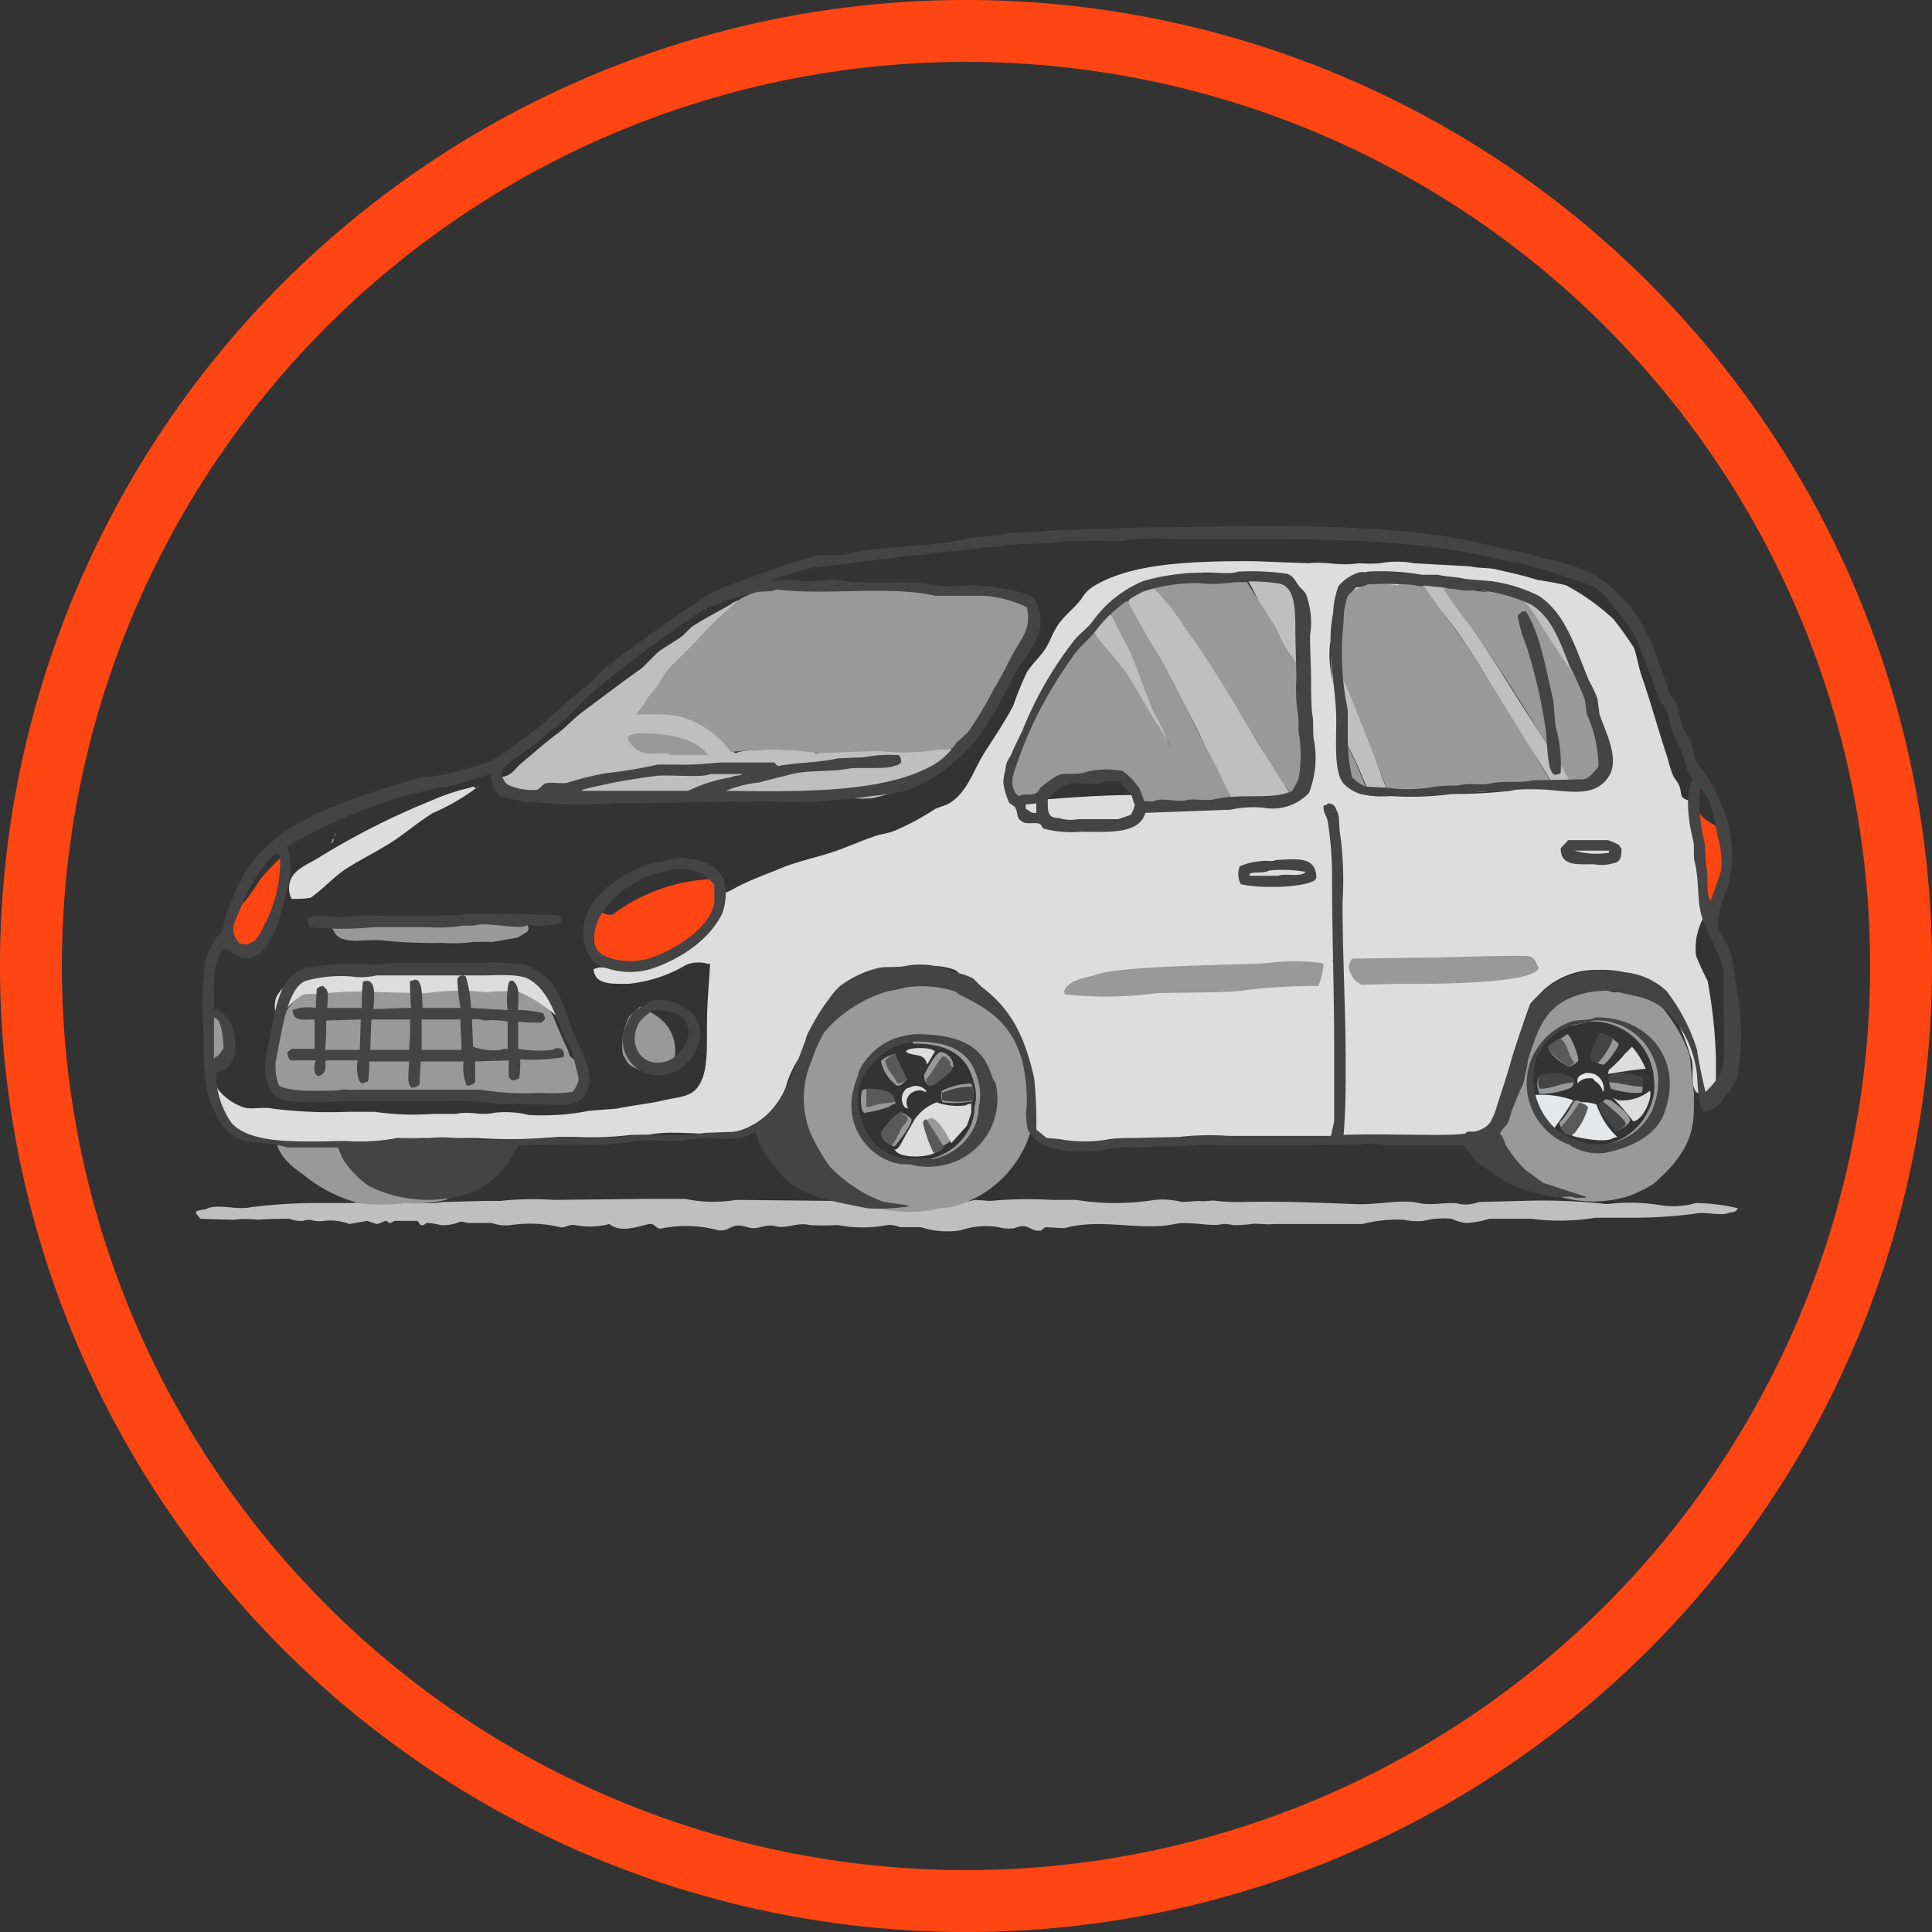 <svg xmlns="http://www.w3.org/2000/svg" width="184.2" height="184.2" viewBox="0 0 184.2 184.2">
  <rect x="0" y="0" width="184.2" height="184.2" fill="#333333" stroke="none"/>
  <g id="car-full-circle-chart" transform="translate(-1.3 -1.3)">
    <path id="Path_7361" data-name="Path 7361" d="M93.4,185.5a92.1,92.1,0,1,1,92.1-92.1A92.056,92.056,0,0,1,93.4,185.5Zm0-5.9A86.2,86.2,0,1,0,7.2,93.4a86.209,86.209,0,0,0,86.2,86.2Z" fill="#ff4612"/>
    <path id="Path_7362" data-name="Path 7362" d="M32.8,84c.1,0,.1,0,.2.1C32.9,84.1,32.8,84.1,32.8,84Z" fill="#fbfafa"/>
    <path id="Path_7363" data-name="Path 7363" d="M33.3,80.8c0,.1,0,.1-.1.2A.349.349,0,0,1,33.3,80.8Z" fill="#fbfafa"/>
    <path id="Path_7364" data-name="Path 7364" d="M33.1,81.3c0,.1,0,.2-.1.2C33,81.4,33,81.3,33.1,81.3Z" fill="#fbfafa"/>
    <path id="Path_7365" data-name="Path 7365" d="M33,81.5c0,.1,0,.1-.1.2C32.9,81.6,32.9,81.5,33,81.5Z" fill="#fbfafa"/>
    <g id="Group_6442" data-name="Group 6442">
      <path id="Path_7366" data-name="Path 7366" d="M120.3,56.7a7.792,7.792,0,0,1,3.7.3,10.572,10.572,0,0,1,1.7,2.6,9.737,9.737,0,0,1-.2,2.4c0,1.4.3,2.6.3,4h-.1v-.2a18.568,18.568,0,0,1-2.2-2.7C122.3,61.2,121.5,58.7,120.3,56.7Zm-9.4.3c.2,0,.2,0,.3.1,4.4,4.2,7.1,10.3,10.4,15.6.8,1.2,1.6,2.5,2.4,3.8.2.3.8.9.7,1.3-.1.2,0,.1-.2.2l-1.8.3c-.3-.7-1.8-.5-2.8-.4a7.007,7.007,0,0,1-1.4.3c-.9-2.1-1.6-4.1-2.5-6.2a66.048,66.048,0,0,0-4.6-8.2c-.8-1.2-1.5-2.5-2.3-3.8a2.2,2.2,0,0,1-.2-1.4C109.2,57.6,110.2,57.6,110.9,57Zm25.9-.1a8.1,8.1,0,0,1,2.2,0,22.638,22.638,0,0,0,2.6,4.2c2.3,3.3,4.3,6.8,6.6,10.2.7,1.1,1.5,2.2,2.2,3.3a4.869,4.869,0,0,1,1.1,1.8h-2c-1-1.9-2.3-3.7-3.4-5.5-2-3.1-3.7-6.3-5.8-9.3C139.3,60.2,137.7,58.4,136.8,56.9ZM72.1,58.3c.2,0,.2,0,.3.1a16.128,16.128,0,0,0-2.8,2.4l-.9,1a21.711,21.711,0,0,0-4.5,5.1L63.1,68a14.63,14.63,0,0,0-.9,1.3c1.1,0,2,.1,3.1.1.4.2,1.4.1,1.8.3A16.409,16.409,0,0,1,70,71.3c.6.4.7,1.7,1.5,1.8.7-.5,6.4-.3,7.1-.3,0,0,.4.2.4.3.5.2,1.7-.9,2.3-1,2-.4,9.1.7,11.5.6v.2A13.721,13.721,0,0,0,91,74.5a16.638,16.638,0,0,1-2.7,1.3l-.6.1-.7.7a11.224,11.224,0,0,1-2.6.8,10.393,10.393,0,0,1-3.9-.4A5.279,5.279,0,0,0,78,77l-4.5.1L69.4,77a49.115,49.115,0,0,1-7.7.3l-3.8.1a3.112,3.112,0,0,1-.6-.4,8.223,8.223,0,0,0-2.7.2H52.5c-2.5,0-3.3,0-4-1.8,1.6.1,1.8-.8,2.7-1.5,1.1-.9,2.2-1.9,3.3-2.7.8-.6,1.5-1.4,2.3-2,1.9-1.4,3.7-2.8,5.7-4.2L64,63.5c.8-.6,1.6-1,2.4-1.6l.8-.8c1.2-.8,2.6-1.5,3.8-2.2.3-.3.8-.3,1.1-.6Zm73.1-.5c.3.1,1.5.4,1.7.5.5.2.8.7,1.2,1,.9.6,1.2,1.9,1.8,2.8a6.885,6.885,0,0,0,1.1,1.3,13.426,13.426,0,0,1,1.2,3c.1.4.7,1,.8,1.5-.1,0,.1,2.5,0,2.5-1.2-2-3.7-6.7-5-8.8A33.747,33.747,0,0,1,145.2,57.8Zm-38.1,2a15.82,15.82,0,0,1,2.7,3.1c1.1,2.1.7,4.2,1.6,6.4a10.108,10.108,0,0,1,1.3,3h-.1v-.2a13.015,13.015,0,0,1-1.8-2.3c-.9-1.4-1.5-3.2-2.4-4.5-.7-1-2-1.5-2.7-2.5a5.019,5.019,0,0,1-.2-1.2Zm21.1,4.1a8.945,8.945,0,0,1,1.9,3.1c1.3,3.1,2.3,6.9,3.6,10h-1.8c-.6-1.3-1.1-2.7-1.8-4l-.9-1.8.1-2.3-.5-.4a17.589,17.589,0,0,1-.6-4.6ZM65,71.3A10.086,10.086,0,0,1,68.8,73v.2a26.7,26.7,0,0,1-4,0,8.574,8.574,0,0,1-2.7-.5,1.943,1.943,0,0,1-.9-1.1c.3-.1.7-.2,1-.3Zm47.8,1.1c.1.1,0,0,.1.2h-.1Zm0,.2c.1.1,0,0,.1.2h-.1Zm.1.1c.1.1,0,0,.1.2h-.1Zm.1.2c.1.1,0,0,.1.2H113ZM84.6,115.7a18.6,18.6,0,0,1,4.7.3,7.412,7.412,0,0,0,2.1-.1,9.253,9.253,0,0,0,2.9-.2l1.4.1a38.529,38.529,0,0,1,5.9-.1h2.3a23.587,23.587,0,0,0,7.5,0,7.634,7.634,0,0,1,2.6.2l1.6-.1c.5.1,1.2-.1,1.7,0a20.9,20.9,0,0,0,2.5.1c3.6-.1,8,.1,10.7.2,2.2.1,4.4-.5,6.1-.1,1.2.3,3-.2,3.9.1a3.591,3.591,0,0,0,1.8-.2l4-.1a56.22,56.22,0,0,1,8.2.3l1-.1a18.5,18.5,0,0,1,4.1.2,7.84,7.84,0,0,0,3.4-.2,18.251,18.251,0,0,1,4,.5c-.2.3-.3.4-.8.4-.7.4-2.3-.1-3.2.1a44.422,44.422,0,0,1-6.3.4h-3.3a20.793,20.793,0,0,1-6.1.1h-4a8.519,8.519,0,0,1-2.3.4,4.951,4.951,0,0,1-1.3-.4,8.223,8.223,0,0,0-2.7.2,5.462,5.462,0,0,1-1.8-.1,13.279,13.279,0,0,0-4,.4h-8.5c-.6.1-1.6-.1-2.1,0a10.869,10.869,0,0,1-1.8.1,2.769,2.769,0,0,0-.9-.1c-1.2.3-3.1-.3-4.6,0-3.2.7-7.1-.6-10.5.4l-1.8-.1a1.38,1.38,0,0,0-.4.3c-.8.2-1.1-.4-1.8-.4a2.354,2.354,0,0,0-.8.2,3.812,3.812,0,0,1-1.5-.1,7.387,7.387,0,0,0-3.6.3,8.105,8.105,0,0,1-3.8-.3h-2a2.537,2.537,0,0,0-1.2-.2,12.382,12.382,0,0,1-4.7,0,24.319,24.319,0,0,1-2.7,0c-1.2-.3-2.2.4-3.3.1-.8-.2-1.4.2-2.1.2-.5,0-1.1-.4-1.8-.2-.4.1-.8.5-1.5.4a11.824,11.824,0,0,0-5.3-.2c-.7.2-.7-.5-1.3-.4-1,.2-2.7.9-3.8,0a7.364,7.364,0,0,1-3.3.1c-.6-.1-.9.3-1.4.2a12.5,12.5,0,0,0-4.7-.2,3.722,3.722,0,0,1-1.8-.2H45.9c-.2,0-.5-.2-.8-.1a3.8,3.8,0,0,1-1.8.3,5.853,5.853,0,0,0-1.3-.2c-.1,0-.3.3-.6.2l-.3-.4H39c-.2,0-.3.2-.6.2,0,0-.2-.2-.3-.2-.2,0-.6.3-.9.3l-.9-.3-1.7.3a4.986,4.986,0,0,0-2.4-.3,2.879,2.879,0,0,1-1.3-.1,1.7,1.7,0,0,0-.7.1,2.954,2.954,0,0,1-1.3-.2c-1,0-2,0-3,.1a8.854,8.854,0,0,0-2.3,0l-3.2-.1L20,117v-.2a2.92,2.92,0,0,1,.9-.2c1-.6,3,.1,4.3-.2A50.7,50.7,0,0,1,32,116h2.9c.5-.1,1.2.1,1.8,0,2-.5,4.6.3,6.8-.1l4-.1H49a28.973,28.973,0,0,1,5.1-.1l9.1-.1h3.4a13.46,13.46,0,0,0,4.9.1l9.5.1a8.744,8.744,0,0,0,3.6-.1Z" fill="#bfbfbf"/>
      <path id="Path_7367" data-name="Path 7367" d="M87.3,107.4v.2c0,.1-.1.1-.2.2v.1a5.639,5.639,0,0,1-1.1,2c-.1.1-.1.1-.2.1.1.2.1.1.4.4a.52.52,0,0,0,.4.2c.6-.7,1.7-2.2,1.6-2.6A2.361,2.361,0,0,0,87.3,107.4ZM133.7,77c2.2-.2,4.5-.2,6.7-.2a18.213,18.213,0,0,0,3.3-.1c.5-.1,1.3,0,1.7-.1.9-.2,2.8.2,3.4-.2h.7c-2.7-4.5-5.4-8.9-8.2-13.3-1.3-2-2.9-3.9-4.2-5.9a6.465,6.465,0,0,1-2-.4,16.859,16.859,0,0,0-3.2-.1c-.7.6-2.1.6-2.6,1.4s-.2,1.6-.4,2.7c-.1.5-.4,1.2-.5,1.6v1.4c.4,1.4,1.3,2.9,1.8,4.2,1.2,3.1,2.4,6,3.5,9ZM63.8,98.1c-.4-.3-.7-.3-1.1-.8h-.4l-1,.9a5.853,5.853,0,0,0-.6,3.7c.2.2.3.6.5.8.5.5,2.5,1.3,3.4.6.5-.2.5-.8,1-1.1A3.91,3.91,0,0,0,63.8,98.1ZM62.1,71.2c-.2.1-.7.1-.9.3-.1.1,0,.2,0,.4.5.6.7,1,1.6,1.2.8.2,1.9-.2,2.5.2h3.5C67.7,71.7,65.1,71.2,62.1,71.2Zm24.6,35.3-.3-.7c-.2-.4-2.6-.8-2.8-.6-.3.1-.3,2.1.1,2.2a10.548,10.548,0,0,0,2.4-.6C86.3,106.6,86.5,106.6,86.7,106.5Zm-40.6,4a25.726,25.726,0,0,0-6.8-.6c-.5.3-1.6,0-2.3.2a30.965,30.965,0,0,1-6.1.1c-.7,0-2.2.2-2.6-.1a1.421,1.421,0,0,0-.6.2c.2,1.2,1.5,2.3,2.4,2.9a13.958,13.958,0,0,0,5.4,2.8,15.484,15.484,0,0,0,4.3,0,13.272,13.272,0,0,0,4-.3,15.321,15.321,0,0,0,4.2-3.4c.3-.4.5-1.1,1-1.5-.6-.5-2-.1-2.9-.3Zm39-37.6a20.34,20.34,0,0,0,5.5-.1c.5-.1,1.1.1,1.5-.2,1.4,0,1.9-1.6,2.5-2.5.2-.3.6-.6.8-.9,1-1.5,1.5-3.2,2.5-4.7a6.918,6.918,0,0,0,1.8-4.7c-.3-.3-.5-.7-.8-1a7.366,7.366,0,0,0-1.4-.4c-.9-.4-1.8-.7-2.7-1H90.1a30.834,30.834,0,0,0-5.3-.3H77.2c-.5.5-.9-.1-1.6.1a10.052,10.052,0,0,0-3.7,1.2,33.2,33.2,0,0,0-4.3,4.1L65,65.1c-.4.5-.7,1.1-1.1,1.7L63,67.9a7.1,7.1,0,0,1-1,1.4v.1h3.2A9.209,9.209,0,0,1,71,73a33,33,0,0,1,8.3.1Zm-29.5,29-.2-.6c-.5-1-.9-2-1.4-3.2a14.647,14.647,0,0,0-1.7-2.4,12.423,12.423,0,0,1-3.3-.4H43.3c-3.4,0-6.4-.2-9.8-.2-.7.4-2.2.2-2.9.6-1.9,1.1-2.8,3.3-3.5,5.5a3.779,3.779,0,0,0,.9,3.9c1.5,1,2.7.3,4.1.6.6.1,1.6-.7,2.3-.5a22.567,22.567,0,0,0,3.7.1h5.5a32.876,32.876,0,0,1,7.6.9,9.729,9.729,0,0,0,5.3-.8,2.3,2.3,0,0,0,.5-2.6C56.5,102.4,55.9,102.4,55.6,101.9ZM98.7,71.2c-.2.3-.2.7-.4,1.1a3.943,3.943,0,0,0-.9,3.6v1c.1.4.5.6.7.9,2,.2,2.3-.8,3.3-1.8.2-.2.6-.3.8-.6l4.1-.4a12.272,12.272,0,0,1,2.6,1.2c.6.8.4,1.7,1.6,2a2.462,2.462,0,0,0,1.2.1c.1,0,.3-.3.4-.4,1.4-.1,2.9-.1,4.3-.1.7,0,1.8.4,2.2.1h.4a10.929,10.929,0,0,0-.8-1.5,30.211,30.211,0,0,0-1.8-3.6c-1.7-3.3-3.2-6.7-5.1-9.8-.7-1.1-1.3-2.2-1.9-3.3-.3-.4-.4-1.1-.9-1.3l-1.4,1.1a30.211,30.211,0,0,0,1.8,3.6c.9,2,1.5,4.1,2.4,6.1a24.772,24.772,0,0,1,1.7,3.7h0a11.815,11.815,0,0,0-1.6-2.9c-.9-1.5-1.7-3-2.7-4.5s-2.3-2.6-3.2-4.1c-.9.3-2.2,2.2-2.7,3a20.183,20.183,0,0,0-3,4.2,13.634,13.634,0,0,1-.4,1.7,5.5,5.5,0,0,1-.7.9Zm22.3.5c.9,1.5,1.8,2.9,2.7,4.4a4.2,4.2,0,0,1,.9,1.4c1.8-.4,1.4-4.7,1.3-6.9a5.853,5.853,0,0,0-.2-1.3V66a13.989,13.989,0,0,0-1.6-2.6c-.6-.9-.9-1.9-1.5-2.8-.8-1.3-1.7-2.6-2.4-3.8h-7.8c-.3.2-.9.1-1.2.3l-.1.1a20.821,20.821,0,0,1,3.2,4c2.4,3.2,4.4,6.8,6.7,10.5Zm27-.7a48.6,48.6,0,0,1,3.3,5.4c1.2-.1,2-1.2,2.8-1.7.4-2-.7-3.9-1.3-5.5-.2-.5-.2-1.2-.4-1.6a6.944,6.944,0,0,0-.5-1.3c-1.4-1.8-2.7-3.9-3.9-5.8-.5-.9-1.4-2-1.7-2-.6-.1-1-.5-1.5-.6-1.1-.3-2.6,0-3.4-.5h-2.5a31.756,31.756,0,0,0,2.7,3.7c2.2,3.2,4.3,6.5,6.4,9.9Zm-18.7.2h-.2v3.5c.1.2.4.4.4.5.3.5.4,1,.9,1.3.2.2.6.2.8.4h.5a28.255,28.255,0,0,0-1.7-4C129.8,72.4,129.5,71.8,129.3,71.2ZM38.1,91a48.738,48.738,0,0,0,5.4.2,15.063,15.063,0,0,0,3-.1h1.8l2.3-.4a8.794,8.794,0,0,0,1-.6c.1-.2,0-.1.1-.2a.764.764,0,0,0-.2-.5H45.1a20.184,20.184,0,0,1-3.5-.1c-.7-.2-1.7.1-2.4-.1H37.7a15.886,15.886,0,0,1-3.8-.2,2.506,2.506,0,0,0-.7.4c-.2.1-.1,0-.2.2s0,.3.1.4C33.7,91.6,36.3,90.7,38.1,91ZM21.3,97.5a18.413,18.413,0,0,1-.3,3.3c-.1.6.1,1.3-.2,1.8a.756.756,0,0,0,.1.4H22a2.586,2.586,0,0,0,1.1-1.4,3.642,3.642,0,0,0-1.8-4.1Zm133.6,8.7-.5-.1c-.2.1-.3.3-.6.4.1,1,1,1.7,1.5,2.4.1-.1.1.2.2.2.4-.1,1.3-.7,1.2-1.1C156.4,107.2,155.1,106.4,154.9,106.2Zm.7-5.4a4.248,4.248,0,0,0-1.7-1c-.2.3-1.1,2-.9,2.4a1.743,1.743,0,0,0,1.2.6C154.6,102.6,155.8,100.9,155.6,100.8ZM87,103.9a10.092,10.092,0,0,1-.7-1.5c-.1-.2.2-.4.3-.6-.5.1-1.3.5-1.3.7a3.9,3.9,0,0,0,1.5,2.3c.5.1.7-.4,1-.6-.2-.1-.6-.1-.8-.3Z" fill="#999"/>
      <path id="Path_7368" data-name="Path 7368" d="M162.4,101.9a15.3,15.3,0,0,0-3.3-5.3,6.633,6.633,0,0,0-1.9-.9c-.8-.2-1.6.3-2.1.2a18.916,18.916,0,0,0-2.3-.5c0-.1.1-.2.1-.4a11.706,11.706,0,0,0-3.8,1.7.905.905,0,0,1-.3,1c-.3.3-.7.4-1,.7a3.039,3.039,0,0,0-.5.7c-.3.6-.6,1.2-.9,1.7a1.47,1.47,0,0,1-.6.5,4.874,4.874,0,0,0-.4,1.1l-.3,1.6a20.365,20.365,0,0,1-.9,2.2c-.4.9-.4,2-1.1,2.6a10.768,10.768,0,0,0,4.9,5.8,11.432,11.432,0,0,0,8.7.7,15.054,15.054,0,0,0,2.2-1.1c3.9-3.3,3.9-5.7,3.9-7.7v-1.1c-.1-.4-.3-2.7-.4-3.5Zm-4,5.4a5.672,5.672,0,0,1-7.2,2.8,6.915,6.915,0,0,1-1.9-1,6.592,6.592,0,0,1-1.9-6.9,5.936,5.936,0,0,1,3.5-3.1,10.621,10.621,0,0,0,1.9-.4,5.853,5.853,0,0,1,6.2,5.6A5.087,5.087,0,0,1,158.4,107.3Z" fill="#999"/>
      <path id="Path_7369" data-name="Path 7369" d="M156.3,103.7a2.318,2.318,0,0,0-1.6.3,2.153,2.153,0,0,0,.2,1.1,8.506,8.506,0,0,0,2.2.4c.8,0,.7,0,.8-.2v-1.2A4.193,4.193,0,0,0,156.3,103.7Zm-8.1.1c-.1.1-.1.2-.2.2,0,.1-.1.2-.1.3a2,2,0,0,0,.2,1.3,8.025,8.025,0,0,0,3-.6C152.2,103.6,149.3,103.7,148.2,103.8Zm3,2.8a6.57,6.57,0,0,1-1.2,1.7c0,.2,0,.3.1.4.2.5,1,.7,1.1.8,1.1-.1.9-1.7,1.3-2.5,0-.4-.8-1-1.1-.7Zm-61.4,1.1-.6.5a6.22,6.22,0,0,0,.9,2.6,2.875,2.875,0,0,0,1.8-.7c-.1-1.1-1.1-1.6-1.5-2.4Zm61-4.7a1.7,1.7,0,0,0,1-.6c-.1-.8-.8-2.5-1.1-2.5a18.756,18.756,0,0,1-1.8,1.2C149.1,102,150.1,102.5,150.8,103Zm-59.7,2.3a1.388,1.388,0,0,0,0,.9.349.349,0,0,0,.1.2,8.881,8.881,0,0,0,2.8-.1,2.5,2.5,0,0,0-.1-1.7,6.438,6.438,0,0,0-2.8.7Zm-1.1-.5c.9-.2,1.5-1.3,2.2-1.8a1.4,1.4,0,0,0-1.2-1.4c-.5,0-1.5,2-1.6,2.2,0,.7.4,1,.6,1Zm56.7-9.3h1.8c.7-.2,1.2-1.2,2-1.4a7.367,7.367,0,0,0-.4-1.4c-.5-1.4-3.6-.7-5.2-1.1a34.321,34.321,0,0,0-6.4-.3h-7.4l-2.3.1v-.2h-.6c-.3.4-1.1.2-1.7.3l-3.4.3c-.2.1-.5.4-.7.4l-5.4.1c-.9.2-2,0-3,.2-2.6.6-5.5.4-8,1h-1.1c-1.4.3-3.9.1-4.8.8-.3.1-.4.3-.6.5,0,.4-.2.7.1,1.1.4,1.1,1.8.5,2.9.7.6.1,1.4-.4,2.1-.1a5.582,5.582,0,0,0,.8.5,7.267,7.267,0,0,0,2.5-.4l2.5-.1c1-.2,2.7,0,3.8-.3h1.7a29.106,29.106,0,0,1,5.1-.3h2a19.329,19.329,0,0,1,3.4-.1h6.8a38.46,38.46,0,0,0,8.3-.3c1.6,0,3.4-.1,5.2,0Z" fill="#999"/>
      <path id="Path_7370" data-name="Path 7370" d="M99.4,106.9a19.908,19.908,0,0,0-1.6-7.6,38.4,38.4,0,0,0-3-2.8c-.5-1-3.8-1.8-5.5-1.8a9.708,9.708,0,0,1-3.4,1.1A13.512,13.512,0,0,0,81.2,98a11.354,11.354,0,0,0-3.9,6.1,6.252,6.252,0,0,0-.4,3c1,3,1.9,5.6,4.2,7.3a13.9,13.9,0,0,0,2.1,1.1,5.223,5.223,0,0,0,1.1.8,12.984,12.984,0,0,0,6.2.3c.7-.2,1.2-.1,1.8-.3a10.6,10.6,0,0,0,7.2-6.9,20.082,20.082,0,0,0-.1-2.5Zm-5.2,0a4.529,4.529,0,0,1-.3,1.6,5.583,5.583,0,0,1-4,3.3H88.3a4.906,4.906,0,0,1-5.2-3.6,5.525,5.525,0,0,1-.3-3.1,6.365,6.365,0,0,1,3.9-4.1.367.367,0,0,0,.3-.1c0-.1.1-.1.2-.1a2.92,2.92,0,0,1,.9-.2c.1,0,.2.1.3.2,2.5,0,4.1.6,5.1,2.1a6.7,6.7,0,0,1,.7,1.8,4.108,4.108,0,0,1,0,2.2ZM81.8,77.1a.6.6,0,0,1,.4.1A.756.756,0,0,1,81.8,77.1Z" fill="#999"/>
      <path id="Path_7371" data-name="Path 7371" d="M87.6,106.9l.3.1a1.12,1.12,0,0,1,.3-1.5c.9-.5,1.1-.1,1.4-.1v-.1A1.248,1.248,0,0,0,88,105c-.5,0-1.1,1.1-.4,1.9Zm2.1-4.1h0l.7-1.2c.1-.1,0-.1-.2-.2-.2-.2-2.2-.3-2.5.1v.1C88.5,102.1,89.4,101.6,89.7,102.8ZM27.9,98.7a5.081,5.081,0,0,1,2.4-2.6l2-.1a32.473,32.473,0,0,1,5.4-.1l4.2.1a21.763,21.763,0,0,1,5.7-.1c1-.1,2-.1,3-.1a13.129,13.129,0,0,1,4,2.6h.1a10.144,10.144,0,0,0-1.6-2.6c-.3-.4-.3-.9-.6-1.3-.2-.3-.6-.4-.8-.6H43a32.33,32.33,0,0,1-4.4-.1H36.4a52.236,52.236,0,0,1-5.7-.1c-1,.9-2.6,1.5-3.1,2.8a2.817,2.817,0,0,0,.3,2.2ZM46.4,76.3a6.373,6.373,0,0,1-.7.2,20.211,20.211,0,0,0-3.2,1.1A71.507,71.507,0,0,0,31.8,83c-.9.6-2.4,1.1-2.8,2.2a2.263,2.263,0,0,0,.1,1.8,10.869,10.869,0,0,0,1.8-.1c1.3-.9,2.3-2.1,3.6-2.9s2.5-1.4,3.8-2.2c1.5-.9,2.8-2.1,4.3-3a19.793,19.793,0,0,0,4-2.3h.1A.769.769,0,0,0,46.4,76.3Zm46.9,30.4a6.1,6.1,0,0,1-2.7-.3,4.327,4.327,0,0,0-2.2,1.8c-.2.4-.7,1.2-.9,1.6-.3.5-.5,1.1-.9,1.1.4.9,3.3.8,4,.2,0,0-1-2.3-1.1-2.5-.2-.5.5-.7.6-.7.8.1,1.9,2.4,1.9,2.4.5-.6,1-1.1,1.5-1.7l.4-1.2v-.9A4.169,4.169,0,0,0,93.3,106.7Zm62.3-.5-.5-.2a20,20,0,0,1,1.9,2.2c.9,0,1.9-2.3,1.6-2.9a4.258,4.258,0,0,1-3,.9Zm2.6-3a7.434,7.434,0,0,0-1.3-2.1l-.7.7a10.606,10.606,0,0,1-1.5,1.5l-.1.4C155.8,103.5,157,103.3,158.2,103.2Z" fill="#ddd"/>
      <path id="Path_7372" data-name="Path 7372" d="M164.1,94.8a25.573,25.573,0,0,1-1.1-2.4,6.148,6.148,0,0,1,1.3-4.5v-.2c-.2.1-.2.2-.4.1h-.2a8.586,8.586,0,0,1-.3-1.7c-.1-.1.2-1.5.1-1.5a6.621,6.621,0,0,1-.1-2.8l-.5-3.8c-.2-.4-1-.4-1.2-.7s-.1-.6-.3-1.1c-.1-.3-.5-.7-.6-1a9.83,9.83,0,0,1-.5-1.6c-.9-2.7-1.6-5.3-2.5-7.9-.3-.9-.4-1.7-.7-2.6a28.319,28.319,0,0,0-2-2.8,21.419,21.419,0,0,0-4.5-3.2,25.579,25.579,0,0,0-2.7-.5c-1.2-.4-2.6-.7-3.9-1-.8-.2-1.7-.1-2.5-.3l-5.4-.3a8.6,8.6,0,0,0-3.2,0,14.55,14.55,0,0,1-2.1,0c-1.7.3-3.2-.2-4.7,0l-5.4-.2c-6,0-11.7.2-15.3,2.5a3.566,3.566,0,0,0-1,1.1c-.6.8-1.5,1.5-2.1,2.3s-.8,1.6-1.3,2.4-1.3,1.5-1.8,2.3a30.543,30.543,0,0,0-1.3,3.2c-.8,1.5-1.8,3-2.7,4.4-1.2,1.9-1.7,4-3.6,5l-1.1.4a24.186,24.186,0,0,1-3.9,2.1c-.7.3-1.4.3-2.1.6-1.2.4-2.5,1-3.7,1.4-1.8.6-3.4.9-5.1,1.6-1.2.5-2.6,1-3.8,1.6-.7.3-1.5,1-2.5.8.1.3.1.3.4.4-.1.3-.3.5-.4.8l-.2,1.1v.1c-.1.1-.4.1-.5.3-.4.7-.8,1.3-1.2,1.9a10.758,10.758,0,0,1-5.3,2.7c-1.2.3-3.5-.5-4-.2l-.3.1c.1,1.5,1.7,1.4,3.3,1.4a13.237,13.237,0,0,0,5.5-1.8,3.043,3.043,0,0,1,2.1-.1H69c-.1,1.9-.3,3.9-.3,5.9,0,2.5.1,4.7-1,6-.7.8-1.8.8-3.1,1.1-1.2.3-3.1.5-4.5.8l-2.6.2a22.68,22.68,0,0,1-5.8.4,9.2,9.2,0,0,0-3.3-.2c-1.2.3-2.3-.2-3.6.1H42.6a26.024,26.024,0,0,1-5.6-.2H34.5a43.387,43.387,0,0,1-7.2-.3c-.9-.2-1.9.1-2.7-.1a5.357,5.357,0,0,1-2.4-1.6c-.4-.5-.4-1.3-1-1.6v-.1h-.1a6.869,6.869,0,0,0,2.7,5.5c2.1,1.4,7.1,1,10.6,1a19.387,19.387,0,0,0,4.8-.3h7.6a48.375,48.375,0,0,0,7.6-.1h1.8a31.334,31.334,0,0,0,5.3-.2h1.6c2.8-.6,6.5.4,9-.5a7.033,7.033,0,0,0,4.1-4,9.8,9.8,0,0,1,2.2-4,1.048,1.048,0,0,0-.3-.4c.1-1,.8-1.5,1.2-2.1a11.938,11.938,0,0,1,.8-1.6,15.1,15.1,0,0,1,2.6-1.8,7.363,7.363,0,0,1,6.7-1.3c.4.1.7-.3,1.1-.4a5.847,5.847,0,0,1,1.9.4,9.516,9.516,0,0,1,1.9,2.1c4.7,1.9,5.1,7.8,5.3,12.2a.952.952,0,0,1-.2.7c0,.2.1.3.2.5.9,1.1,3.5,1,5.5,1l2.6-.3h2.6a20.933,20.933,0,0,0,2.4-.1,30.118,30.118,0,0,1,5.2-.1h5a4.441,4.441,0,0,0,2-.1,11.451,11.451,0,0,0,3.2-.1c.6,0,1.1-1.6,1-2.5l.3-.5a4.282,4.282,0,0,1-.6,2.2,2.768,2.768,0,0,0,.1.9l8.3.1a8.774,8.774,0,0,0,3.6-.2l.4-.4h1.1a2.445,2.445,0,0,0,1.1-.9,14.456,14.456,0,0,0,1.1-2.9c.1-.2.5-.1.5-.2a6.117,6.117,0,0,1,.5-1.2c.4-.9,0-1.9.6-3.3a10.639,10.639,0,0,1,.9-2.5c.1-.3.3-.3.7-.4V98l-.4-.2c.1-2.2,4-4.6,7.2-3.9a13.783,13.783,0,0,1,4.8,2.1c1.5,1.1,2.7,4.3,3.3,6.4.2.7-.1,2.3.3,2.8a.382.382,0,0,0,.5.3c.1,0,.2-.1.3-.2.3.2.2,1,.2,1.4h.2a6.376,6.376,0,0,0,.8-1.4v-3.1a47.789,47.789,0,0,0-.8-7.4ZM99.9,77.6c-.4.1-1.2.6-1.8.2-.8-.3-.4-.9-.7-1.8-.6-1.9.1-2.4.9-3.6.3-.5.5-1.1.8-1.6a15.871,15.871,0,0,0,.7-2,5.071,5.071,0,0,1,.9-1.6A38.673,38.673,0,0,1,106,61l1.6-1.7c.4-.3.8-.5,1.2-.8s.5-.7.8-1a6.049,6.049,0,0,1,2.1-.8c.3-.1.6,0,.8-.1h8.1a6.609,6.609,0,0,1,3.4.3,10.572,10.572,0,0,1,1.7,2.6c.3.9-.5,2.2-.2,3.3a37.122,37.122,0,0,1,.4,8.8c0,1.5.2,4.5-.3,5.3-.4,1.2-1.8.6-2.7,1.1-.4-.1-.4-.2-.5-.4a15.534,15.534,0,0,0-3.7.4c-.7.2-1.8-.3-2.7-.1h-3.8c-.1,0-.3.3-.4.4h-1.2c-.4-.4-1-.6-1.2-1.2-2.7,0-5.6.2-8.2.4H99.9ZM127,95.3a60.18,60.18,0,0,0-7,.4c-1.3.3-7,.2-8.5.3a36.181,36.181,0,0,1-8.7.1c0-.3-.2-.3.4-.9s1.9-.7,2.7-1c2.5-.9,15.1-.9,16.4-1.1a20.084,20.084,0,0,1,4.9,0l.3.1A7.173,7.173,0,0,1,127,95.3Zm1.6-2.1c-.1.1,0,.1-.1.2l-.2-.6h.4c.1.2,0,.3-.1.4Zm.6,2.1h-.3v-.2l.3.2Zm5.1-.2-3.2.1a6.124,6.124,0,0,0-.6-.4,3.881,3.881,0,0,1-.6-1.1,1.929,1.929,0,0,1,.3-1l7.2-.1c1.4,0,9.6-.3,9.8-.1.5.2.5.6.8,1,0,1.8-12.7,1.6-13.7,1.6ZM154,74.6a5.254,5.254,0,0,1-2.5,1.9h-2.8c-1,.2-2.3-.1-3.4.2a50.593,50.593,0,0,1-8.7.2c-1.7,0-3.7.6-5.4.1s-2.1-2-2.1-4.2V71.3a8.578,8.578,0,0,0,.2-2.3l-.5-.4c-.3-.5-.1-1.1-.3-1.8a11.244,11.244,0,0,1-.4-4.1,16.187,16.187,0,0,0,.6-1.7c.3-1.1-.1-2,.4-2.7s1.9-.8,2.6-1.4a28.251,28.251,0,0,1,2.9.2.87.87,0,0,1,.9-.4c3.2.2,6.2.8,9.4,1.3a6.485,6.485,0,0,1,4.5,2.2,13.707,13.707,0,0,1,2.6,5.9,1.22,1.22,0,0,1,.9.8c.4,1.5,1.2,3.2.6,4.8a.1.1,0,0,1-.1.1c.1.3.3.7.4,1a1.914,1.914,0,0,1,.2,1.8Z" fill="#ddd"/>
      <path id="Path_7373" data-name="Path 7373" d="M154.2,108.1a10.092,10.092,0,0,1-.7-1.5,3.887,3.887,0,0,0-1.5-.2.781.781,0,0,0,.4.4,6.931,6.931,0,0,1-1.2,2.6v.2c.7.2,3.2.7,3.9.2l.4-.1A6.985,6.985,0,0,1,154.2,108.1Zm-1-13a5.274,5.274,0,0,1-1.2.3c.1.1.3,0,.5.1,1.2.3.8.1,2.1,0A2.735,2.735,0,0,0,153.2,95.1Zm-1.9,11.1a9.226,9.226,0,0,0-3.7-.5,5.437,5.437,0,0,0,1.8,3.3c.6-.9.9-1.2,1.9-2.8Zm1.4-2.1h.2c.2,0,.3,0,.4.2l.1.1a1.6,1.6,0,0,1,.7.9v.1l.1-.1a1.545,1.545,0,0,0-.9-1.6,2.2,2.2,0,0,0-.8-.1c-.6.2-.8.4-.8.7v.3h0a1.389,1.389,0,0,1,1-.5ZM46.7,76.3h.2v.1C46.7,76.3,46.8,76.3,46.7,76.3ZM150.3,95.5h.2v.1c-.2-.1-.2,0-.2-.1Zm-2.2,2c.1.1.1.1.1.3l-.1.1H148v-.1c.1-.1.1-.1.1-.3Zm3.7,8.9h.2v.1C151.9,106.5,151.9,106.5,151.8,106.4Z" fill="#e6e7e8"/>
      <path id="Path_7374" data-name="Path 7374" d="M163.8,85.8l-.4-.1-.1-.3a18.753,18.753,0,0,0,0-2.4,29.838,29.838,0,0,1-.4-4.2c0-.7-.2-1.9.3-2.3l.1-.1V77a1.715,1.715,0,0,0,0,1.7c.4,1,1.9,1.2,2.1,2,.2.2,0,.7.1,1.1.3,1.4,0,5.6-.9,6-.1.1-.3-.8-.5-.8a1.421,1.421,0,0,1-.2-.6,1.759,1.759,0,0,1-.1-.6Zm-135-3.4a8.72,8.72,0,0,1-.3,3.2A14.86,14.86,0,0,1,26,91.2c-.3.4-1,.7-1.4,1.1-2.1,0-1.8-2.5-1.4-4,1.5-.6,2.2-2.2,3.1-3.4A29.489,29.489,0,0,1,28.8,82.4Zm41.5,2.7c0,3.7-2.2,5.2-4.4,6.6-.8.6-1.7,1.1-2.5,1.6a6.462,6.462,0,0,1-5.1-.3l-.8-.9.2-3.7c.2-.1.5-.4.7-.3a1.575,1.575,0,0,0,1.3.4A17.016,17.016,0,0,1,70.3,85.1Z" fill="#ff4612"/>
      <path id="Path_7375" data-name="Path 7375" d="M151.9,106.4a18.764,18.764,0,0,1-1.8,2.4c0,.2.1.2.2.3a.715.715,0,0,0,1.3,0,6.5,6.5,0,0,0,1.1-2.2C152.6,106.6,152.1,106.5,151.9,106.4Zm-62.6,2a13.315,13.315,0,0,0,1,2.8,1.231,1.231,0,0,0,1-.5c-.5-.9-1.1-1.8-1.7-2.7-.2.1-.3.2-.3.4Zm61.5-5.4c.1-.1.5-.2.6-.4-.6-.6-.6-1.9-1.4-2.3-.7.4-1.1.7-1.1.9.2.6,1.2,1.2,1.9,1.8Zm-63.5,4.4c-.1-.2-.3-.1-.3,0a6.136,6.136,0,0,0-1.7,1.9,1.1,1.1,0,0,0,.6,1l.3.2c.4-.1.7-1,1.1-1.7.1-.2.7-.7.5-1C87.6,107.6,87.4,107.6,87.3,107.4Zm-.6-5.6c-.1-.1-1,.5-1,.6.1.9.8,1.4,1.1,2.1.2.1.1,0,.2.1a1.012,1.012,0,0,0,.7-.4c.1-.2-.9-1.8-1-2.4Zm-.1,4.6h0c.1-1.3-1.9-1.3-2.7-1.3-.1.2.1.1,0,.2v1.5C84.1,107,84.6,106.5,86.6,106.4Zm5.3-3.9c-.3-.2-.2-.4-.7-.5-.6.6-1,1.6-1.6,2.2,0,.4,0,.5.2.6h.4a8.961,8.961,0,0,0,1.9-1.5.764.764,0,0,0-.2-.5Z" fill="#59595a"/>
      <path id="Path_7376" data-name="Path 7376" d="M95.9,104a7.741,7.741,0,0,0-.7-1.6c-1.2-1.9-3.5-2.5-6.7-2.5a10.621,10.621,0,0,0-1.9.4,6.455,6.455,0,0,0-3.4,3.1c-.1.6-.4,1.1-.5,1.7a5.705,5.705,0,0,0,4,7.1h.1c.5.2,1,0,1.6.2a6.93,6.93,0,0,0,3.2-.1,6.428,6.428,0,0,0,4.6-7.8A1.332,1.332,0,0,1,95.9,104Zm-1.3,2.9a4.529,4.529,0,0,1-.3,1.6,5.583,5.583,0,0,1-4,3.3H88.7a4.906,4.906,0,0,1-5.2-3.6,5.789,5.789,0,0,1-.3-3.2,6.365,6.365,0,0,1,3.9-4.1c.1,0,.3-.1.4-.1.2,0,.5-.1.7-.1.1,0,.1,0,.2-.1,2.7,0,4.4.5,5.5,2.1a6.7,6.7,0,0,1,.7,1.8,4.87,4.87,0,0,1,0,2.4Z" fill="#444"/>
      <path id="Path_7377" data-name="Path 7377" d="M94,104.9a7.173,7.173,0,0,0-2.9.6v.6c0,.3,2.5.3,2.9.1l.2-.2C94.1,105.7,94.1,105.3,94,104.9Zm61-4.5c-.2-.4-.8-.5-1.2-.6a9.172,9.172,0,0,0-.9,2.3c.1.5.4.4.7.6C154.2,102.1,155.2,100.5,155,100.4Zm-3.8,3.6a4.445,4.445,0,0,0-3-.2c-.1,0,0,.1-.1.1a1.275,1.275,0,0,0,0,1.2c1.3,0,2.1-.6,3.4-.6C151.3,104.3,151.3,104.1,151.2,104Zm-1.8-35.9c-.7-2.9-1.2-6.2-2.6-8.5h-.4l-.4.4a12.9,12.9,0,0,0,.8,2.8,49.4,49.4,0,0,1,1.8,7.6c.2,1,.2,3.8.6,4.4.2.5.5.4.9.2a13.843,13.843,0,0,0-.5-4.5Zm4.7,38.2a1.381,1.381,0,0,1-.4.3c.1,1,1.1,1.7,1.5,2.4.1.1.2.2.3.1a1.555,1.555,0,0,0,.8-.6C156.5,108.2,154.5,106.6,154.1,106.3Zm-32.4-28a4.791,4.791,0,0,0,4.4-1.4,9.2,9.2,0,0,0,.5-4.9c-.2-.8,0-1.8-.2-2.7-.1-1.1-.1-2.1-.1-3.2,0-1.3-.1-2.8-.1-4.2a7.757,7.757,0,0,0-.4-4c-.2-.3-.5-.5-.7-.8-.3-.4-.5-.9-1.1-1.1a24.319,24.319,0,0,0-4.7-.2c-.5.3-2.7,0-3.5.1a20.317,20.317,0,0,0-5.5.8,11.172,11.172,0,0,0-4.8,3.8c-.5.7-1.4,1.3-1.9,2a35.1,35.1,0,0,0-4.8,8.4c-.4.9-2.1,4-1.8,5.3a7.494,7.494,0,0,0,.5,1.6c.1.2.5.3.6.5.3.6.1,1,.6,1.3.5.4,1.4,0,1.8.3.1.1.2.4.3.4a10.179,10.179,0,0,0,3.5.3c2.6,0,5.6.3,6.2-1.8l8.1-.3a10.34,10.34,0,0,1,3.1-.2Zm-21.6.5a.844.844,0,0,1-.7-.2l-.3-.2V78l1-.1Zm9,.2-1.2.4h-3.8a3.673,3.673,0,0,1-1.8-.1c-1.2,0-1.1-.7-1.1-1.8a4.887,4.887,0,0,1,1.8-1.4c1-.3,2.9.2,3.7-.3H108a11.985,11.985,0,0,1,1.1,1.2c.2.3.2.7.4,1A2.994,2.994,0,0,1,109.1,79Zm8-1.5c-.9.2-2-.1-2.7.1-.9.2-2.4-.3-3.1.1h-.9l-.4-1.1a5.814,5.814,0,0,0-1.7-1.8,8.168,8.168,0,0,0-3.8.2c-.9.2-1.8-.1-2.5.3a14.309,14.309,0,0,0-1.5,1.1c-.1.1-.2.4-.4.5-.4.3-1.2,0-1.6.3-.6-.2-.8-1.2-.6-2a37.982,37.982,0,0,1,1.8-4.7,40.46,40.46,0,0,1,4.1-6.9c.6-.8,1.5-1.5,2-2.2a12.446,12.446,0,0,1,4.5-3.7,15.86,15.86,0,0,1,5.3-.8,12.917,12.917,0,0,0,3.4-.1,17.851,17.851,0,0,1,4,.1c1.9.1,1.8,2.8,1.8,4.9l.1,4.1a17.129,17.129,0,0,0,.1,3.2c.2.8,0,1.7.2,2.5a13.5,13.5,0,0,1-.1,4,10.907,10.907,0,0,1-.6,1.1c-1.8.9-4.8.2-7.4.8Zm38.6,4.4a5.359,5.359,0,0,0-1.1-.5h-3.8c-.2.3-.5.5-.7.8,0,1.7,1.6,1.5,3.2,1.5a3.673,3.673,0,0,0,1.8-.1c.7-.1.8-.6.8-1.4C155.8,82.1,155.7,82,155.7,81.9Zm-1,.7a7.393,7.393,0,0,1-3.3-.2h3.3v.2Z" fill="#444"/>
      <path id="Path_7378" data-name="Path 7378" d="M154.7,75.3c1.1-1.7-.5-4.6-.9-5.9l-.2-1.5a13.017,13.017,0,0,0-.8-1.7c-1.3-3.1-2.2-6.4-4.8-8.1a14.463,14.463,0,0,0-4.6-1.4l-2.4-.2c-.7-.2-1.8-.2-2.6-.4h-1.5a22.72,22.72,0,0,0-5.2-.3c-.2.1-.6,0-.9.1a4.069,4.069,0,0,0-1.9,1.3,8.558,8.558,0,0,0-.5,2.6c-.7,3.3.3,7,.3,10.2,0,2-.2,4.7.6,5.9A3.858,3.858,0,0,0,131,77a9.678,9.678,0,0,0,2.9.2,28.159,28.159,0,0,0,5.8-.2c.6-.1,1.5,0,1.9-.1,1.3-.3,2.8,0,4-.3C149.4,76.1,153,78,154.7,75.3Zm-7.3.4c-1.2.3-2.7,0-4,.3-.9.2-2-.1-3.1.2a16.951,16.951,0,0,0-2.2.1,14.21,14.21,0,0,1-4.6.1l-2-.1a3.805,3.805,0,0,1-1.3-.9,17.518,17.518,0,0,1-.4-4V69a26.39,26.39,0,0,1-.4-8.4,7.267,7.267,0,0,1,.4-2.5l.8-.8a2.016,2.016,0,0,0,1.1-.3,45.915,45.915,0,0,1,9.1.6h1.6a14.972,14.972,0,0,1,5,1.4c2,1.4,2.6,3.5,3.6,5.9a29.172,29.172,0,0,1,1.4,3.1l.2,1.4a12.522,12.522,0,0,1,1.1,5c-.4.4-.7,1-1.4,1.2Z" fill="#444"/>
      <path id="Path_7379" data-name="Path 7379" d="M166.6,93.6a7.945,7.945,0,0,0-.6-2.2c-.3-.5-.6-1-.9-1.6A8.489,8.489,0,0,1,166,86a12.6,12.6,0,0,0,.1-6.1,19.854,19.854,0,0,0-2.1-4.7c-.3-.4-.6-.7-.9-1.1-.3-.7-.3-1.3-.6-2s-.7-1.2-.9-1.8l-.4-1.8c-.2-.3-.5-.7-.7-1-.2-.4-.2-.9-.4-1.3-.5-1.2-.9-2.6-1.5-3.9a13.854,13.854,0,0,0-5-6c-2-1.2-4.9-1.7-7.4-2.4l-2.1-.4c-9.4-2.6-22.6-2-34.4-1.9l-8.6.3c-1.4.3-2.9,0-4.4.4-1.1.2-2.3.1-3.4.4-3.6.8-7.7.6-11.2,1.4-1.1.3-2.2-.1-3.4.3-2,.6-3.9,1.2-5.9,2a26.71,26.71,0,0,0-3.6,1.4A124.355,124.355,0,0,0,59,65c-.7.5-1.2,1.3-1.9,1.8-2.1,1.6-3.8,3.5-6,5A16.875,16.875,0,0,1,48,73.9a30.3,30.3,0,0,1-4.3,1.2c-1.1.3-2,.2-3,.5-6.3,2-12.5,3.7-15.8,8.5a19.854,19.854,0,0,0-2.1,4.7L22.5,90c-.1.3-.5.5-.6.7a12.445,12.445,0,0,0-1,2,31.874,31.874,0,0,0-.2,6.9c0,2.5,0,6.2,1.1,7.7a4.228,4.228,0,0,0,3.4,2.9,13.448,13.448,0,0,1,3.5.5h4.8c.1.1.4,1,.5,1.1a8.83,8.83,0,0,0,2.5,2.6,12.813,12.813,0,0,0,9.8.6,8.78,8.78,0,0,0,4.4-4.5l5.6-.1a27.262,27.262,0,0,0,5.7-.3c1.5-.3,3.3.2,4.7-.1,2.1-.5,5.2.4,6.5-.8.3.2.4,1,.6,1.4a22.687,22.687,0,0,0,1.8,2.5c1.8,2.3,5,2.7,8.4,3.4a17.6,17.6,0,0,0,4-.2c-.4-.2-2.2-.3-2.7-.5a13.69,13.69,0,0,1-4.9-3.3,19.235,19.235,0,0,1-1.8-3.1,8.949,8.949,0,0,1,.1-7,13.069,13.069,0,0,1,1.2-2.7,12.607,12.607,0,0,1,7.4-4.2,10.545,10.545,0,0,1,5,.3c.2.1.4.3.6.4,3,1.4,5,3,5.9,6.4a17.518,17.518,0,0,1,.4,4,6.473,6.473,0,0,0,.1,2.4,3.351,3.351,0,0,0,2.5,1.8,12.754,12.754,0,0,0,5.5,0c1.3-.3,2.7.1,4-.2h2.5a25.413,25.413,0,0,1,3.9-.1h7.4l5.9-.1a6.473,6.473,0,0,1,2.4.1h7.4a17.1,17.1,0,0,1,1.1,1.4,24.844,24.844,0,0,0,4,2.6,19.954,19.954,0,0,0,3.5.9c.6.2,1.5-.2,2,.1h1.1v-.1l-4-1.3c-.4-.2-1.2-.9-1.7-1.2a12.387,12.387,0,0,1-1.8-2.2c-.3-.4-.3-1-.7-1.3.2-.5.6-.7.8-1.1.1-.3.2-.6.3-1,.3-.8.7-1.8,1.1-2.6a20.48,20.48,0,0,0,.5-2.4c1-3.2,1.8-5.3,5-6.2a8.523,8.523,0,0,1,3.2-.3c.8.2,1.8.4,2.6.6a6.006,6.006,0,0,1,3.2,2.2,9.872,9.872,0,0,1,1.9,4c.4,1.5.1,3.6.8,4.7a2.471,2.471,0,0,0,2-1.4,5.675,5.675,0,0,0,1.2-1.8,22.943,22.943,0,0,0,.3-6.4Zm-1.4-12a8.222,8.222,0,0,1,.2,2.7l-1,2.9c-.5-.8-.2-2.1-.4-3.2-.2-.9,0-1.9-.3-2.9a19.077,19.077,0,0,1-.4-4.7C164.7,77.5,164.7,79.6,165.2,81.6Zm-113.3-9c.8-.6,1.5-1.3,2.3-1.9,1.5-1.2,2.8-2.8,4.3-4a117.614,117.614,0,0,1,9.8-7.2,22.7,22.7,0,0,1,5-1.7c.6-.2,1.5,0,2-.3,4.8.6,10.7-.4,15.2.6h4.7a11.374,11.374,0,0,1,4,1.1c.5,2-.6,3.1-1.3,4.4-.6,1.1-1.1,2.2-1.8,3.3a35.749,35.749,0,0,1-2.5,4.2l-1.1,1a7.28,7.28,0,0,1-1.7,1.8c-4.5,3-12.8,2.9-20.3,2.8a11.561,11.561,0,0,1,3.2-.8c1-.3,2-.5,3.1-.8,1.7-.4,3.7-.2,5.3-.5,1-.2,3.8.1,4.5-.3a.864.864,0,0,0,.6-.3.844.844,0,0,0-.2-.7,12.223,12.223,0,0,0-3.3.2l-2.5.1c-1.7.4-3.9.4-5.5.7-.4.1-.4-.2-.6-.3H69.8a30.955,30.955,0,0,1-4.3.2H64a43.665,43.665,0,0,1-4.8.8,24.905,24.905,0,0,0-3.7.9c-.7.2-1.6-.1-2.2.1-.3.1-.5.5-.8.6a5.385,5.385,0,0,1-2.8-.5,1.412,1.412,0,0,1-.5-1.5,18.9,18.9,0,0,1,2.7-2Zm15,4.1H56.8v-.1a55.8,55.8,0,0,1,6.9-1.3c1.1-.2,4.6.2,5.3-.2h3.1c-.3.2-.7.1-1.1.3a15.062,15.062,0,0,0-4.1,1.3ZM24.2,88a14.756,14.756,0,0,1,3.3-5.3c.2,0,.2,0,.3.1H28a13.163,13.163,0,0,1-1.5,6.7c-.3.6-.6,1.4-1.3,1.7-.3.2-.5.1-1,.1-1.1-1.2-.6-2,0-3.3Zm141.2,15.5a7.006,7.006,0,0,1-1.5,1.9c-.3-1.3-.6-2.6-.8-4a17.6,17.6,0,0,0-2.9-5.6,6.7,6.7,0,0,0-4-1.8,9.065,9.065,0,0,0-9,3c-.2.4-1.5,4.3-1.8,5.3-.1.5-1,3.3-1.3,4.2s-.4,1.7-1.1,2.2c-1.1.8-3.1.8-5,.8-2.9,0-5.9-.1-8.6,0,.2-2.3.2-4.5.2-6.8,0-5.3-.3-10-.3-15.4a33.2,33.2,0,0,0-.2-6.3c-.2-.9,0-1.9-.4-2.5a.76.76,0,0,0-.8-.6.52.52,0,0,1-.4.2c-.1.7.3.9.4,1.6a32.723,32.723,0,0,1,.4,5.4c0,5.5.2,10.6.2,15.9v7.2c-.1.5-.2.9-.3,1.4h-9.7a25.673,25.673,0,0,0-4.8.1l-4.5.1a15.484,15.484,0,0,0-2.1.1,12.912,12.912,0,0,1-4.8,0l-1.2-.1-1-.8a40.155,40.155,0,0,0-.2-4.9c-.9-4-2.2-6.6-5-8.7l-.8-.8a6.356,6.356,0,0,0-1.8-.6,7.637,7.637,0,0,0-4.7-.6c-.9.2-1.8,0-2.6.2a9.929,9.929,0,0,0-3.6,1.7,6.885,6.885,0,0,0-1.1,1.3,17.482,17.482,0,0,0-1.8,2.9c-1.7,4-2.5,8.5-7,9.7l-2.9.1a17.9,17.9,0,0,1-4,.2H62.3a37.6,37.6,0,0,1-6.7.3H53.2a25.413,25.413,0,0,1-3.9.1,24.44,24.44,0,0,1-4.7-.1,8.784,8.784,0,0,0-2.8.1h-3a22.623,22.623,0,0,1-4.5.2c-4.1,0-8.9.4-10.9-1.7a8.271,8.271,0,0,1-1.5-4.8c2.8-.4,2.2-5.6-.2-6.1,0-2.3-.2-4.6,1-5.7v-.1c.7.3,1.5,1.4,2.9.8,1.9-.8,2.7-4.9,3.3-7.3a6.96,6.96,0,0,0-.2-3.2,50.659,50.659,0,0,1,9.8-4.4c1.4-.5,2.8-.7,4.1-1.1l1.9-.3,3.6-1.1a2.878,2.878,0,0,0,.9,2.1c.8.2,1.7.4,2.5.6h1a44.5,44.5,0,0,0,7.3.1L74,77.7a51.814,51.814,0,0,0,10.4-.5c1.1-.1,2.2-.3,3.3-.5a16.214,16.214,0,0,0,8.4-7.5c.9-1.4,1.5-2.9,2.4-4.4a14.917,14.917,0,0,0,1.8-3,4.178,4.178,0,0,0-.2-3.1c-.7-1.1-2.7-1.1-4.2-1.5H94.8c-1.2-.3-2.9.2-4.2-.1-2.7-.6-6.5.1-9.3-.5-1.1-.2-3.4.4-4,0H75v-.1c1.2-.3,2.6-.8,3.8-1.1,1-.1,2-.2,3.1-.3,1.8-.4,3.9-.4,5.7-.8l1.8-.1c1.7-.4,3.8-.3,5.5-.7l1.7-.1c1.8-.4,4.1-.1,6-.5h2.5c1-.2,2.5.2,3.6-.1a20.617,20.617,0,0,1,4.3-.1h8.5c8.8,0,16.6.3,23.4,2.1l1.4.2q2.85.75,5.7,1.8a5.638,5.638,0,0,1,1.2.4A6.173,6.173,0,0,1,155,59a25.6,25.6,0,0,1,2,2.6,66.226,66.226,0,0,1,2.4,6.2c.2.5.7.9.9,1.5l.4,1.6c.3.8.8,1.7,1.1,2.6.3.7.3,1.6.9,2-.8,1.5-.4,4.2,0,5.8.2.7,0,1.6.2,2.3.4,1.7.2,3.4.6,4.9.5,1.8,1.6,3.3,2.1,5.2v2.8c0,1.7.3,5.7-.2,7ZM21.7,102.2V98.3c.3.1.3.2.5.4a7.457,7.457,0,0,1,.4,2.6c-.3.3-.3.6-.8.8v.1Z" fill="#444"/>
      <path id="Path_7380" data-name="Path 7380" d="M65.7,83.1c-.4.3-2.3.4-2.9.7-2.3,1-4.7,2.4-5.6,4.8a4.357,4.357,0,0,0,.8,4.5,6.973,6.973,0,0,0,5.3.6c2.8-.9,5.7-2.8,6.9-5.4a6.279,6.279,0,0,0,.3-1.9C70.4,83.9,68.4,83.1,65.7,83.1Zm3.7,4.4c-.6,2.4-3.7,4.3-6,5.1-1.6.6-4.4.4-5.2-.8-.6-.9,0-2.7.4-3.3a9.287,9.287,0,0,1,4.9-3.8c.5-.2,1.4-.3,1.8-.5a6.252,6.252,0,0,1,3,.4c.4.2.7.7,1.1,1Zm53.5-4.2c-.3.2-.9,0-1.3.1a5.89,5.89,0,0,0-2.1.5,2.046,2.046,0,0,0,.1,1.7c1.6.4,5.9.4,7.1-.4.1-.2,0-.1.1-.2C126.8,82.9,124.9,83.2,122.9,83.3Zm.3,1.5h-2.8c.1-.2,0-.1.1-.2.2-.2,1.3,0,1.8-.3a12.173,12.173,0,0,1,3.3.1h.2c-.4.6-2.1.1-2.6.4ZM63.4,96.7c-1.1.8-1.8.8-2.4,2.3a3.36,3.36,0,0,0,1.6,4.5,3.591,3.591,0,0,0,2.7.1c1.6-.5,3.7-3.1,2.3-5.3a4.415,4.415,0,0,0-4.2-1.6Zm1.4,5.8c-2.1.6-3.5-1.2-2.8-3.2.3-.9.9-1.1,1.5-1.7,1.3,0,2.6.2,3.1,1,1.1,1.7-.7,3.6-1.8,3.9ZM36.9,89.7h5.4a13.129,13.129,0,0,0,2.8-.1c.5-.1,1.2,0,1.6-.1,1.2-.3,4.1.5,4.9,0a8.658,8.658,0,0,0,3.2-.2c0-.3,0-.6-.2-.7a8.6,8.6,0,0,0-1.6-.1c-1.3,0-6.8-.2-7.7,0-.8.2-8.5.1-8.5.1a20.083,20.083,0,0,0-2.5.1c-1,.2-2.7-.4-3.5.1h-.2a2.92,2.92,0,0,0,.2.9A31.065,31.065,0,0,0,36.9,89.7Zm121,14.2h-.2a5.019,5.019,0,0,0-1.2-.2,2.885,2.885,0,0,0-1.8.3v.5c1.1,0,2,.4,3.2.4a1.7,1.7,0,0,0,0-1Z" fill="#444"/>
      <path id="Path_7381" data-name="Path 7381" d="M153.4,98.3c-.4.3-1.7.2-2.3.4a6.424,6.424,0,0,0-3.8,3.6,6.229,6.229,0,0,0,3.5,8.1c.1,0,.1,0,.2.1a5.029,5.029,0,0,0,3.4.7c2.4-.5,4.7-1.6,5.5-3.6,2.1-5.3-1.6-9.4-6.5-9.3Zm5.4,8.9a5.672,5.672,0,0,1-7.2,2.8,6.915,6.915,0,0,1-1.9-1,6.592,6.592,0,0,1-1.9-6.9,5.936,5.936,0,0,1,3.5-3.1,10.621,10.621,0,0,0,1.9-.4,5.9,5.9,0,0,1,6.2,5.5,7.455,7.455,0,0,1-.6,3.1ZM53.3,94.4a7.24,7.24,0,0,0-1.9-1.1,20.667,20.667,0,0,0-4.3-.2H38.7a8.784,8.784,0,0,1-2.8.1,25.029,25.029,0,0,0-5.5.4c-2.8.8-2.9,4.8-3.6,7.7-.5,1.8-.2,3.9,1,4.7,1,.6,4.9.3,6.5.3h9.1a29.023,29.023,0,0,1,5.1.2c.9.2,2-.1,2.7.1H53c1.6,0,3.3.3,4-.8,1.3-1.7-.3-4.4-1-5.9C55.4,98.2,54.6,95.4,53.3,94.4Zm3.1,10.1a4.053,4.053,0,0,1-.5.9,15.063,15.063,0,0,1-3,.1,28.22,28.22,0,0,1-5.8-.3H35.5c-2.2,0-6.3.4-7.6-.4a4.986,4.986,0,0,1-.3-2.4c.5-2.2,1-7,2.9-7.6a12.58,12.58,0,0,1,4.3-.4,6.473,6.473,0,0,0,2.4-.1h10c1.6,0,3.6-.2,4.6.4,1.8,1.1,2.4,3.3,3.3,5.4.2.5.6,1.1.8,1.7l.3,1.2C56.2,103.2,56.6,104.1,56.4,104.5Z" fill="#444"/>
      <path id="Path_7382" data-name="Path 7382" d="M54.8,101.3a.783.783,0,0,0-.8.1,12.173,12.173,0,0,1-3.3-.1V98.7a16.2,16.2,0,0,0,2.2.1c.2-.2.5-.3.3-.6l-.1-.3a9.863,9.863,0,0,0-2.4-.3c0-1.3.2-2.2-.5-2.8-.2,0-.3,0-.4.2a7.673,7.673,0,0,0-.1,2.6l-3.5-.2a10.474,10.474,0,0,0-.5-3c-.1-.1-.1,0-.2-.1-.4,0-.4.1-.6.3a24.02,24.02,0,0,0,.3,2.8H41.6c-.1-.7.1-3.2-1-2.6h-.2a21.75,21.75,0,0,0,.1,2.6c-1.2,0-2.5.1-3.6.1.1-1.2.3-3.1-1-2.6a20.9,20.9,0,0,0-.1,2.5H32.5c0-.6.2-1.4-.1-1.8l-.3-.3a.864.864,0,0,0-.6.3l-.1,1.8a4.158,4.158,0,0,0-2.2.2c0,1.1,1,.9,2.1.9v2.8H29.1a1.381,1.381,0,0,1-.4.3,1.136,1.136,0,0,0,.3.8h2.4a2.161,2.161,0,0,0-.1,1.1c.1.3.3.5.6.3.4-.2.5-.7.4-1.3l.1-.1h3a3.673,3.673,0,0,0,.1,1.8c.1.3.3.5.6.3l.3-.1a12.1,12.1,0,0,0,.1-1.9h3.8c0,.7-.2,2,.1,2.3l.1.2a1.135,1.135,0,0,0,.8-.3l.1-2.2h4.1a4.454,4.454,0,0,0,.3,2.3,1.135,1.135,0,0,0,.8-.3v-2l3.2-.1V104l.3.3a1.445,1.445,0,0,0,.7-.2,10.869,10.869,0,0,0,.1-1.8,18.8,18.8,0,0,0,4.1-.2.638.638,0,0,0,0-.6Zm-19.2.1H32.3a26.2,26.2,0,0,0,.1-2.8l3.3-.1Zm4.7,0H36.6l.1-2.9h3.7A27.148,27.148,0,0,1,40.3,101.4Zm5,0H41.5V98.5h3.7C45.2,99.5,45.3,100.4,45.3,101.4Zm4.4-.1a1.7,1.7,0,0,0-.7.1,5.66,5.66,0,0,1-2.6-.3l-.1-2.6a2.462,2.462,0,0,1,1.2.1,8.129,8.129,0,0,1,2.2.1Z" fill="#444"/>
    </g>
  </g>
</svg>
